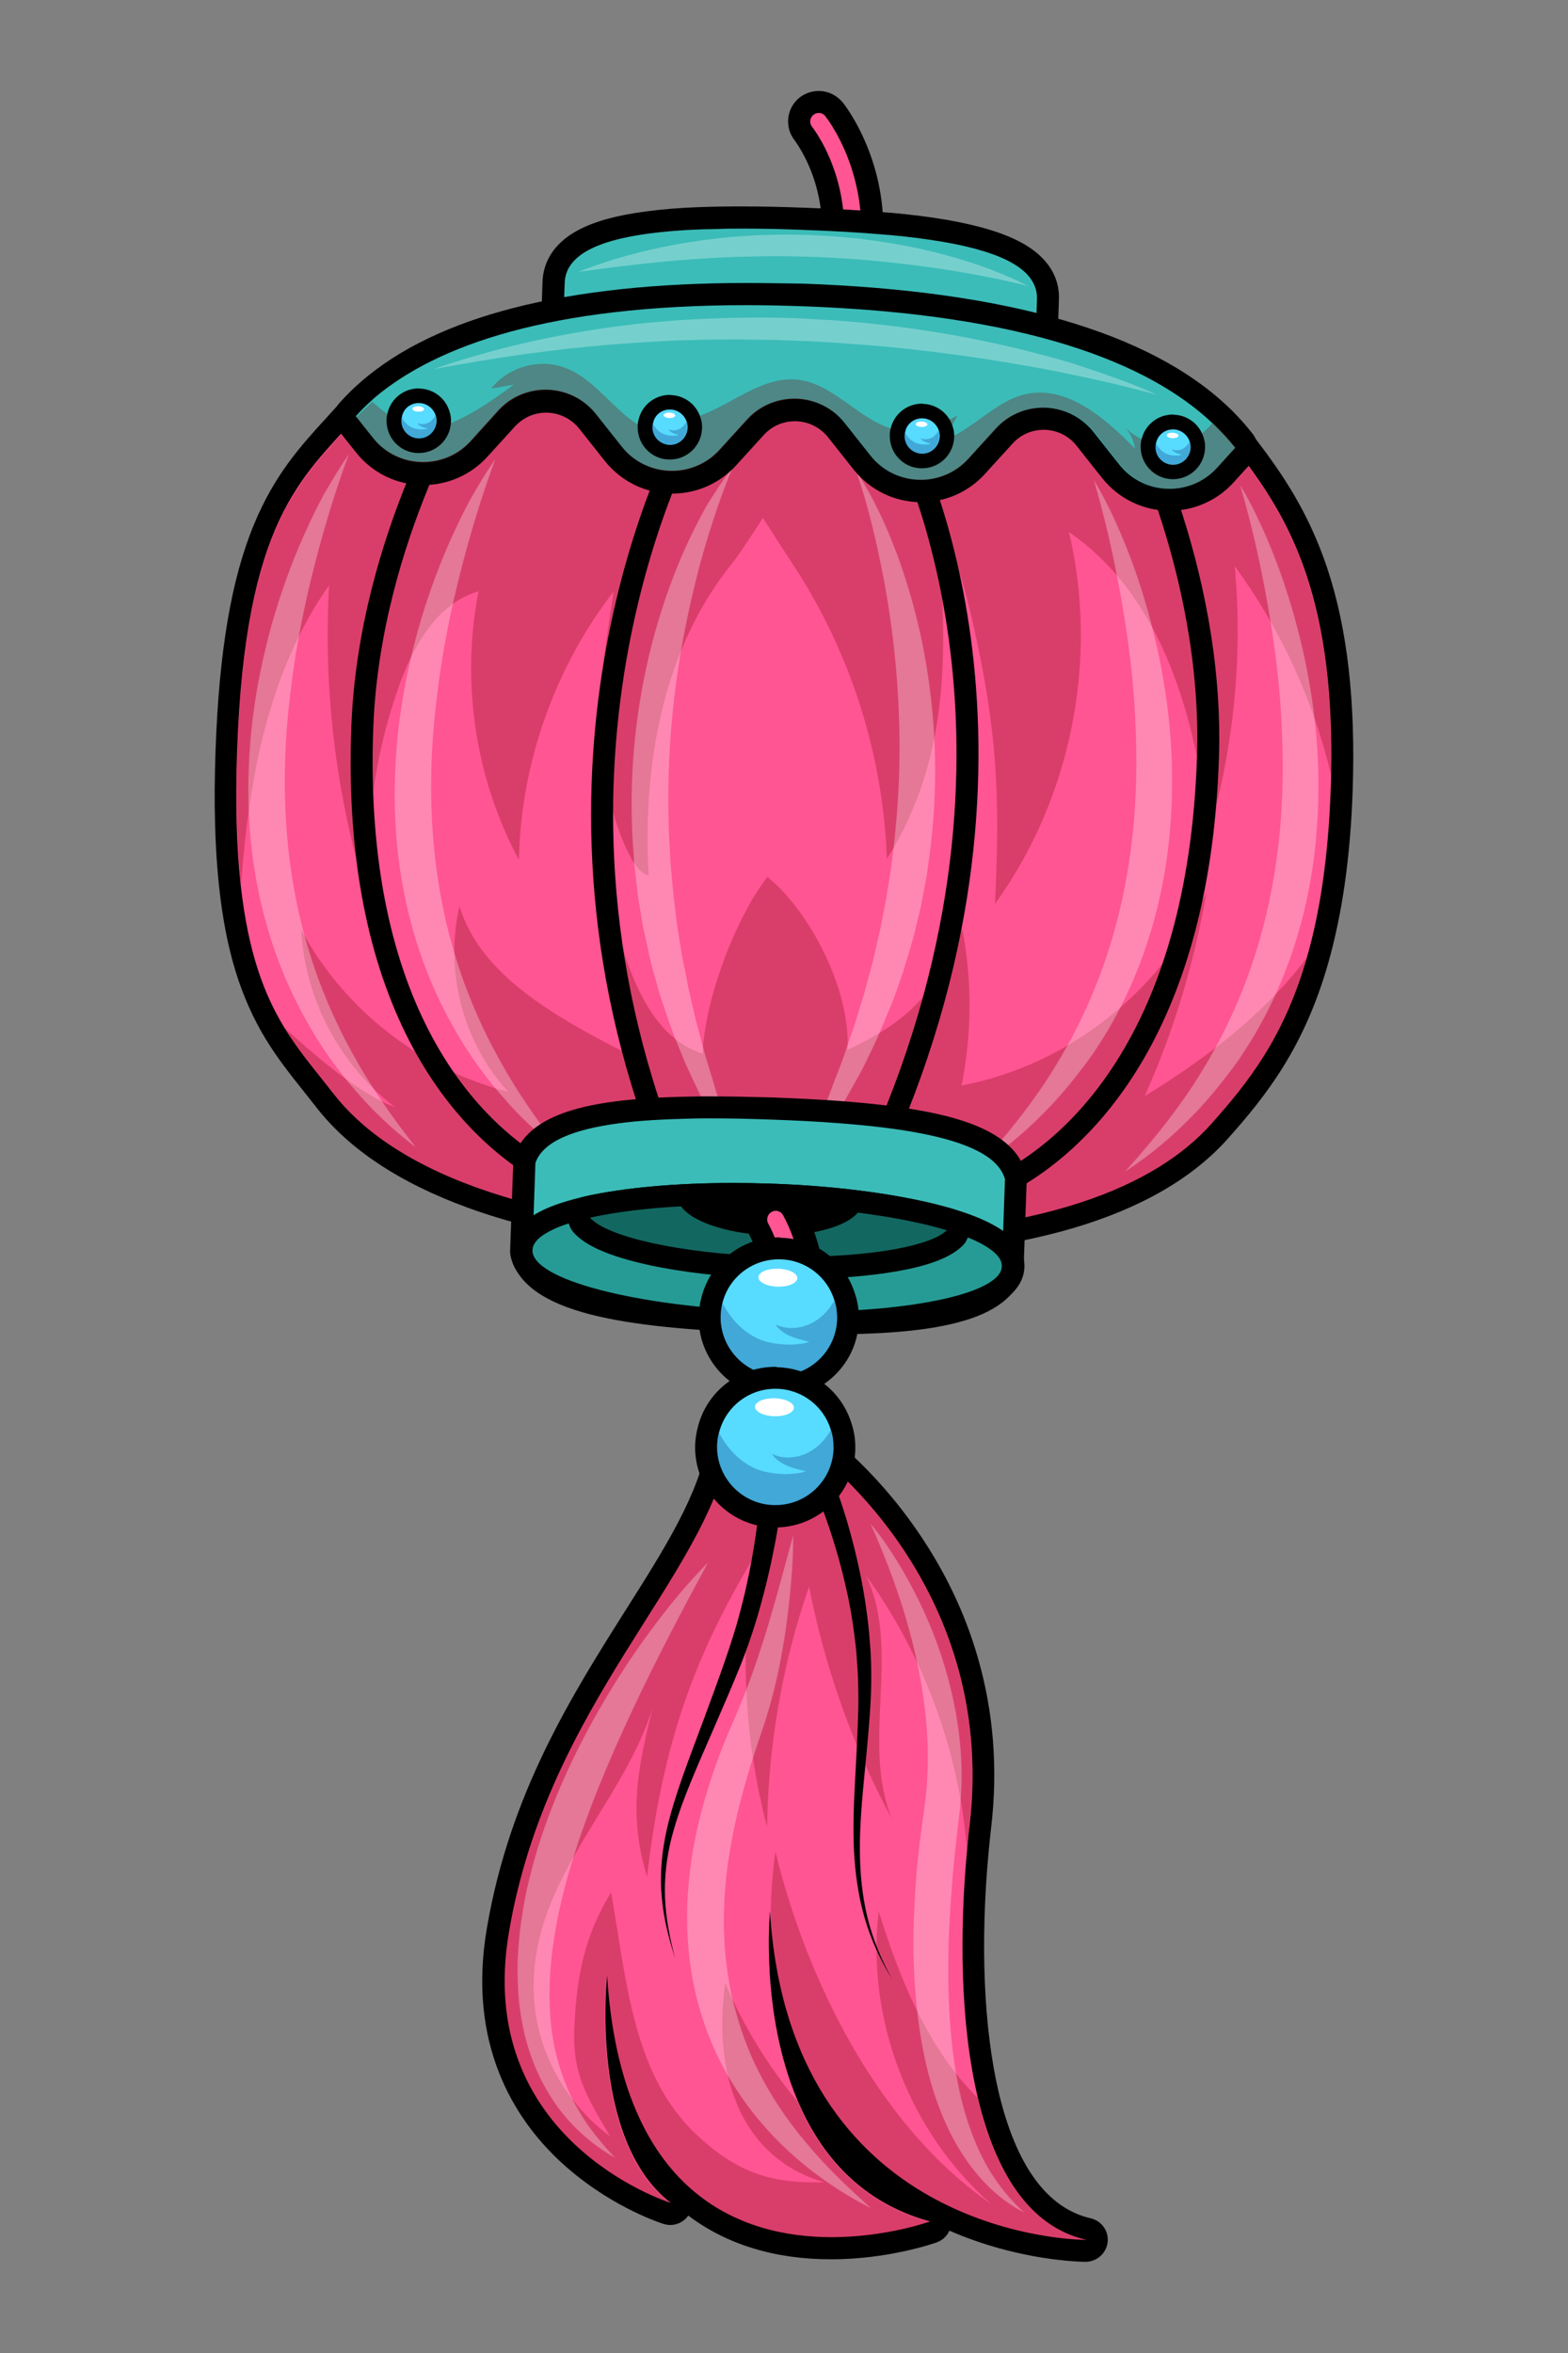 <?xml version="1.0" encoding="utf-8"?>
<!-- Generator: Adobe Illustrator 21.0.0, SVG Export Plug-In . SVG Version: 6.00 Build 0)  -->
<svg version="1.1" id="图层_1" xmlns="http://www.w3.org/2000/svg" xmlns:xlink="http://www.w3.org/1999/xlink" x="0px" y="0px"
	 viewBox="0 0 750 1125" style="enable-background:new 0 0 750 1125;" xml:space="preserve">
<rect x="0" y="0" width="750" height="1125" fill="#808080" stroke="none"/>
<style type="text/css">
	.st0{fill:#FF5592;}
	.st1{opacity:0.29;fill:#7C0A0A;}
	.st2{opacity:0.3;}
	.st3{fill:#FFFFFF;}
	.st4{fill:none;stroke:#000000;stroke-width:10.516;stroke-linejoin:round;stroke-miterlimit:10;}
	.st5{fill:#3BBCB8;}
	.st6{fill:#57DBFF;}
	.st7{opacity:0.29;fill:#0B307A;}
	.st8{fill:#269B95;}
	.st9{fill:#126861;}
</style>
<g>
	<g>
		<g>
			<path class="st0" d="M519.4,1076.3c-1.5,0-37.2-0.2-74-19.7c-21.4-11.3-39-26.9-52.3-46.3c-4-5.9-7.7-12.1-10.9-18.7
				c1.2,3.7,2.6,7.4,4.2,11.1c12.3,28.8,32.3,47.1,59.7,54.6c2.2,0.6,3.8,2.6,3.9,4.9c0.1,2.3-1.3,4.4-3.5,5.2
				c-0.9,0.3-21.9,7.8-48.8,7.8c-28.5,0-52.3-8.2-70.8-24.5c-8.9-7.8-16.5-17.5-22.6-28.9c4.4,10.9,10.6,20.6,19.6,27.5
				c2,1.6,2.6,4.3,1.5,6.6c-0.9,1.8-2.7,2.8-4.7,2.8c-0.5,0-1.1-0.1-1.6-0.2c-1.1-0.3-26-8.4-48-29.3c-20.1-19-42.1-52.8-32.9-106.3
				c10.9-63.4,40.1-109.6,65.8-150.3c19-30,35.3-55.9,39.8-82.1c0.4-2.5,2.6-4.4,5.2-4.4c0,0,38.2,1,38.2,1c1,0,2,0.4,2.9,0.9
				c1,0.7,23.6,16.7,44.8,47.6c19.6,28.5,41.4,75.6,34.2,137.7c-0.4,3.7-0.8,7.4-1.2,11.6c-4.2,44.2-2.4,85.8,4.9,116.9
				c8.8,37.3,25,58.9,47.9,64.1c2.6,0.6,4.3,3,4.1,5.7C524.4,1074.2,522.2,1076.2,519.4,1076.3
				C519.5,1076.3,519.4,1076.3,519.4,1076.3z"/>
			<path d="M349,691.2l38,1c0,0,90.4,63.2,76.8,180.3c-0.5,3.8-0.8,7.8-1.2,11.7c-3.7,39.5-3.3,83.3,5.1,118.7
				c8.3,35,24.3,61.8,51.9,68c0,0,0,0-0.1,0c-3.1,0-137.4-0.9-150.7-150.3l0-0.1c-0.2-2.2-0.4-4.5-0.5-6.8c0,0-4.8,48.5,13.3,90.8
				c10.8,25.4,29.9,48.5,63.2,57.6c0,0-20.7,7.5-47,7.5c-43,0-100.8-20-107.4-125.3c0,0-8.7,78.8,30.4,108.9
				c-2.6-0.8-94.3-30.9-77.3-129.7C262.2,814,338.1,754.4,349,691.2 M348.9,680.7c-5.1,0-9.5,3.7-10.4,8.7
				c-4.3,25.2-20.4,50.7-39.1,80.2c-26,41.2-55.5,87.8-66.5,152.2c-9.6,55.8,13.4,91.2,34.4,111c22.6,21.3,47.3,29.6,50.1,30.5
				c1.1,0.3,2.1,0.5,3.2,0.5c3.4,0,6.7-1.7,8.6-4.5c18.5,13.9,41.5,20.9,68.3,20.9c27.8,0,49.7-7.8,50.6-8.1c2.7-1,4.9-3,6-5.6
				c33.7,14.7,63.8,14.9,65.2,14.9l0.1,0c5.3-0.1,9.8-4.1,10.4-9.4c0.6-5.3-2.9-10.2-8.1-11.4c-20.8-4.8-35.6-25-44-60.2
				c-7.2-30.6-8.9-71.6-4.8-115.3c0.4-4.3,0.8-7.9,1.2-11.5c3.3-28.1,1.1-55.6-6.6-81.8c-6.1-20.9-15.7-40.9-28.5-59.5
				c-21.7-31.7-45.2-48.2-46.2-48.9c-1.7-1.2-3.7-1.8-5.7-1.9l-38-1C349.1,680.7,349,680.7,348.9,680.7L348.9,680.7z"/>
		</g>
		<path class="st1" d="M320.6,1053.4c-39.2-30-30.4-108.9-30.4-108.9c10.7,169.8,154.4,117.8,154.4,117.8
			c-33.3-9.1-52.3-32.2-63.2-57.6c-14.1-17-25.8-36.1-34.5-56.5c-6,42.3,6.5,83.4,47.5,95.2c-24.3,0.6-41.1-3.7-61.7-23.2
			c-30.3-28.8-33.1-74.3-40.4-115.4c-12.5,20.4-16.2,38.8-17.5,62.7c-1.3,23.5,4.9,33.3,17,53.9c-22.8-16.8-43.9-50.1-34.1-93.3
			c9.1-40.4,41.9-71.8,54.4-111.3c-6.4,26.3-12.1,49.6-2.6,80.5c7.5-64.8,23-105.9,51.1-152.9c-6.9,42.8-4.7,87.1,6.3,129
			c0.6-39,7.3-78,20.1-114.9c7.5,38.8,20.9,76.4,39.6,111.1c-15-36.5,4.8-81-12.5-116.5c27.7,38.2,44.6,84.1,48.4,131.1
			c0.4-4,0.8-7.9,1.2-11.7C477.4,755.5,387,692.2,387,692.2l-38-1c-10.9,63.1-86.8,122.8-105.6,232.4
			C226.3,1022.5,318,1052.5,320.6,1053.4z"/>
		<path class="st1" d="M519.5,1071c-27.5-6.3-43.6-33-51.9-68c-5.9-5.9-11.3-12.4-16-19.3c-14.5-21.1-23.6-45.4-31.3-69.8
			c-6.1,51.6,14.7,105.6,53.7,139.8c-53.2-36.7-87.7-105.5-103.1-168.3c-1.6,11-2.4,22.9-2.2,35.2l0,0.1
			C382.1,1071.9,519.5,1071,519.5,1071z"/>
		<g>
			<path d="M374.5,710.3c-0.2,2.7-0.4,5.1-0.7,7.6c-0.3,2.5-0.6,5-1,7.4c-0.7,4.9-1.5,9.8-2.5,14.7c-1.9,9.8-4.2,19.4-6.9,29
				c-2.7,9.6-5.9,19-9.6,28.2c-3.7,9.1-7.6,18.1-11.5,27.1c-3.9,9-7.9,18-11.6,27c-3.7,9-7.1,18.1-9.5,27.5
				c-2.4,9.4-3.5,19.1-3.1,28.8c0.4,9.7,2.3,19.4,4.9,28.9c-3-9.3-5.5-18.9-6.4-28.7c-1-9.8-0.3-19.9,1.6-29.6
				c1.9-9.7,5-19.2,8.2-28.5c3.3-9.3,6.8-18.5,10.2-27.6c3.4-9.2,6.8-18.4,10-27.6c3.2-9.1,6.1-18.4,8.4-27.7
				c2.4-9.4,4.3-18.9,5.8-28.4c0.8-4.8,1.4-9.6,1.9-14.3c0.3-2.4,0.5-4.8,0.7-7.2c0.2-2.4,0.4-4.8,0.4-7.1L374.5,710.3z"/>
		</g>
		<g>
			<path d="M393.3,695.2c1.2,2.6,2.3,5.1,3.3,7.6c1,2.5,2,5.1,2.9,7.6c1.9,5.1,3.6,10.2,5.2,15.4c3.1,10.4,5.7,20.9,7.7,31.5
				c1,5.3,1.8,10.7,2.5,16c0.7,5.4,1.1,10.8,1.5,16.1c0.3,5.4,0.4,10.8,0.3,16.2c-0.1,5.4-0.4,10.8-0.8,16.1
				c-0.8,10.7-1.9,21.3-2.9,31.9c-1,10.6-1.8,21.2-1.7,31.7c0.1,10.6,1.1,21.1,3.6,31.4c2.5,10.3,6.6,20.2,11.8,29.5
				c-5.6-9-10.1-18.8-13.1-29.1c-3-10.3-4.5-21-5.1-31.7c-0.5-10.7-0.2-21.5,0.4-32.1c0.5-10.7,1.2-21.3,1.5-31.9
				c0.2-5.3,0.2-10.6,0.1-15.8c-0.1-5.2-0.5-10.5-0.9-15.7c-0.5-5.2-1.2-10.4-2-15.6c-0.8-5.2-1.8-10.3-3-15.5
				c-2.3-10.2-5.2-20.3-8.6-30.2c-1.7-5-3.6-9.9-5.6-14.7c-1-2.4-2-4.8-3.1-7.2c-1.1-2.3-2.2-4.8-3.3-6.9L393.3,695.2z"/>
		</g>
		<g class="st2">
			<path class="st3" d="M338.7,747c-12.7,23.4-24.9,46.6-36,70.2c-11.1,23.6-21.2,47.5-28.8,72c-1.9,6.1-3.6,12.3-5.1,18.5
				c-1.5,6.2-2.7,12.4-3.7,18.6c-2,12.5-2.8,25-1.9,37.5c0.8,12.4,3.8,24.7,8.9,36.2c2.6,5.8,5.8,11.3,9.5,16.6
				c3.8,5.2,8,10.3,12.7,15.1c-11.6-6.5-22-15.8-29.7-27.4c-7.7-11.5-12.8-24.9-15.1-38.7c-0.4-1.7-0.5-3.4-0.8-5.2
				c-0.3-1.7-0.4-3.5-0.6-5.2l-0.2-2.6l-0.1-2.6c-0.1-1.7-0.2-3.5-0.2-5.2c-0.2-6.9,0.3-13.8,1-20.7c0.8-6.8,1.9-13.6,3.3-20.3
				c1.5-6.7,3.2-13.2,5.2-19.8c8-26,19.7-50.4,33.4-73.3c6.9-11.5,14.3-22.6,22.3-33.2c4-5.3,8.1-10.6,12.4-15.7
				C329.5,756.7,334,751.8,338.7,747z"/>
		</g>
		<g class="st2">
			<path class="st3" d="M416.3,728.4c4.7,5.6,8.9,11.7,12.8,18c3.9,6.3,7.4,12.8,10.7,19.5c6.5,13.4,11.6,27.5,15.1,42.1
				c3.5,14.6,5.4,29.8,5,45.1c-0.1,3.8-0.4,7.7-0.7,11.5l-1.3,10.9c-0.8,7.1-1.6,14.3-2.2,21.4c-0.6,7.1-1.1,14.3-1.5,21.4
				c-0.4,7.1-0.6,14.3-0.6,21.4c-0.1,14.2,0.5,28.4,2.3,42.4c1.8,14,4.8,27.8,10.1,40.8c2.6,6.5,5.8,12.8,9.8,18.7
				c4,5.9,8.7,11.4,14.2,16.3c-6.5-3.3-12.6-7.8-17.9-13.2c-5.3-5.3-9.9-11.5-13.8-18c-7.7-13.1-12.7-27.6-15.9-42.3
				c-0.8-3.7-1.5-7.4-2.1-11.1c-0.6-3.7-1.1-7.4-1.5-11.1c-0.9-7.4-1.4-14.9-1.7-22.3c-0.3-7.4-0.2-14.9,0-22.3
				c0.3-7.4,0.7-14.8,1.3-22.2c0.7-7.4,1.5-14.7,2.5-22l1.5-10.7c0.4-3.4,0.8-6.8,1-10.3c0.5-6.9,0.5-13.8,0.2-20.8
				c-0.2-3.5-0.4-7-0.8-10.5c-0.3-3.5-0.8-7-1.3-10.5c-2-14-5.4-27.8-9.6-41.6C427.5,755.3,422.4,741.7,416.3,728.4z"/>
		</g>
		<g class="st2">
			<path class="st3" d="M379.4,734c0,7.5-0.3,14.9-1,22.4c-0.6,7.5-1.5,14.9-2.5,22.3c-1.1,7.4-2.4,14.8-4,22.2
				c-0.8,3.7-1.7,7.4-2.7,11c-0.9,3.7-2.1,7.3-3.2,11l-3.5,10.5c-1.2,3.5-2.3,6.9-3.4,10.4c-2.1,6.9-4.1,13.9-5.8,20.8
				c-1.7,7-3.2,14-4.3,21c-1.2,7-2,14.1-2.4,21.1c-0.2,3.5-0.3,7.1-0.4,10.6c0,3.5,0.1,7,0.3,10.5c0.3,7,1.2,14,2.4,20.9
				c1.2,6.9,3.1,13.7,5.2,20.4c0.5,1.7,1.2,3.3,1.7,5c0.6,1.6,1.3,3.3,1.9,4.9c1.3,3.3,2.7,6.5,4.3,9.7
				c6.2,12.7,14.2,24.7,23.6,35.8c4.6,5.6,9.6,10.9,14.8,16.1c5.2,5.2,10.7,10.2,16.2,15.2c-13.3-6.8-25.9-15.2-37.2-25.3
				c-11.4-10.1-21.4-21.9-29.5-35.2c-8.1-13.2-13.9-27.9-17.4-43.2c-1.7-7.6-2.9-15.4-3.4-23.1c-0.6-7.8-0.6-15.6-0.1-23.3
				c0.5-7.7,1.4-15.4,2.8-23c0.7-3.8,1.5-7.5,2.4-11.3c0.9-3.7,1.8-7.4,2.9-11.1c2.1-7.3,4.5-14.6,7.2-21.6c1.3-3.5,2.7-7,4.2-10.5
				l4.4-10.2c2.8-6.6,5.4-13.4,7.8-20.3c1.2-3.5,2.4-6.9,3.5-10.4c1.2-3.5,2.2-7,3.3-10.5C371.7,762.7,375.5,748.4,379.4,734z"/>
		</g>
	</g>
	<g>
		<path class="st0" d="M400.6,155.1c-1.2,0-2.4-0.2-3.5-0.7c-4.8-1.9-7.1-7.4-5.2-12.2c18.1-44.8-6.6-77.1-7.7-78.4
			c-3.2-4-2.5-9.9,1.5-13.1c1.6-1.3,3.7-2,5.8-2c2.9,0,5.6,1.3,7.3,3.5c1.3,1.7,32.5,42.1,10.3,97c-1.3,3.2-4.3,5.5-7.7,5.8
			C401.2,155.1,400.9,155.1,400.6,155.1z"/>
		<g>
			<path d="M391.6,54c1.2,0,2.4,0.5,3.2,1.6c1.3,1.6,30.6,39.6,9.6,91.7c-0.6,1.5-1.9,2.4-3.4,2.5c-0.1,0-0.3,0-0.4,0
				c-0.5,0-1-0.1-1.5-0.3c-2.1-0.8-3.1-3.2-2.3-5.3c19.2-47.6-7.2-82.1-8.4-83.6c-1.4-1.8-1.1-4.3,0.7-5.7
				C389.8,54.3,390.7,54,391.6,54 M391.6,43.5C391.6,43.5,391.6,43.5,391.6,43.5c-3.3,0-6.5,1.1-9.1,3.1c-6.3,5-7.4,14.2-2.4,20.5
				c0,0.1,6.2,8,10,21c5,17.1,4,34.6-3.1,52.2c-3,7.5,0.6,16,8.1,19c1.7,0.7,3.6,1.1,5.5,1.1c0.5,0,1,0,1.5-0.1
				c5.4-0.6,10-4,12.1-9.1c9.5-23.7,10.9-48.5,3.9-71.8c-5.4-18-14-29.2-15-30.4C400.2,45.5,396.1,43.5,391.6,43.5L391.6,43.5z"/>
		</g>
	</g>
	<g>
		<g>
			<path class="st0" d="M393.8,596.2C393.8,596.2,393.8,596.2,393.8,596.2c-8.5,0-17.3-0.2-26.3-0.5c-57.5-2-105.3-9.8-142-23.1
				c-31.8-11.5-55.5-27.3-70.5-46.8c-2-2.6-4.1-5.2-6.1-7.7c-5.9-7.3-11.9-14.9-17.4-24c-11.7-19.3-18.4-41.1-21.6-70.7
				c-2-18.4-2.6-39.4-1.7-64.3c3.6-103.4,28-130,51.7-155.8c2.2-2.4,4.4-4.8,6.6-7.2c15-16.9,37.2-30.2,66-39.5
				c33-10.6,74.9-16,124.5-16c8.5,0,17.3,0.2,26.3,0.5C491,144.8,562.2,168.3,595,211c25.8,33.4,48.7,70.7,47,159.2
				c0,2.4-0.1,5-0.2,7.5c-1.1,31.5-4.8,58.1-11.5,81.3c-11.3,39.7-29.3,62.1-46.8,81.8C550.9,577.5,487,596.2,393.8,596.2z"/>
			<path d="M357.1,145.9c8.4,0,17.1,0.2,26.1,0.5c122.4,4.3,181.5,34,207.6,67.8c23.2,30.1,47.7,66.3,45.9,155.9
				c0,2.4-0.1,4.9-0.2,7.4c-1.2,33.1-5.3,59.1-11.3,80c-11.1,39-28.8,60.7-45.7,79.7c-26.3,29.6-80.6,53.7-185.7,53.7
				c-8.4,0-17.1-0.2-26.1-0.5c-122.4-4.3-182.4-34-208.5-67.9c-7.9-10.2-16-19.4-23.2-31.2c-9.5-15.6-17.3-35.6-20.9-68.5
				c-1.9-17.3-2.6-38-1.7-63.6c3.9-110.8,31-130.6,56.9-159.7C196.8,169.9,251.8,145.9,357.1,145.9 M357.1,135.3
				c-50.2,0-92.7,5.5-126.1,16.2c-29.7,9.5-52.7,23.3-68.3,41c-2.1,2.4-4.4,4.8-6.5,7.2c-12.2,13.3-24.8,27.1-34.7,51
				c-10.9,26.3-16.7,60.7-18.4,108.2c-0.9,25.1-0.3,46.4,1.7,65.1c3.3,30.4,10.2,52.8,22.3,72.8c5.7,9.3,11.8,17,17.8,24.5
				c2,2.5,4,5.1,6,7.6c15.6,20.3,40.1,36.6,72.8,48.5C261,591,309.4,598.9,367.4,601c9,0.3,17.9,0.5,26.4,0.5
				c94.8,0,159.9-19.3,193.6-57.2c17.9-20.1,36.3-43.1,47.9-83.8c6.7-23.6,10.6-50.6,11.7-82.5c0.1-2.7,0.1-5.4,0.2-7.5
				c0.8-41.7-3.8-75.7-14.2-104.1c-9.4-25.6-21.9-42.9-33.9-58.5c-15.6-20.3-40-36.6-72.4-48.5c-37-13.5-85.2-21.4-143.2-23.4
				C374.6,135.5,365.7,135.3,357.1,135.3L357.1,135.3z"/>
		</g>
		<path class="st1" d="M136.1,491.4c7.2,11.8,15.3,21,23.2,31.2c26.1,33.9,86,63.6,208.5,67.9c122.4,4.3,183.4-21.3,211.8-53.2
			c16.9-19,34.5-40.7,45.7-79.7c-2.1,2.8-4.3,5.6-6.6,8.3c-19.8,23.5-45,42.1-71.2,58.2c13.9-31,23.8-63.8,29.5-97.3
			c-21.2,47.1-66.3,82.6-117.1,92.2c5-24.6,5.1-50.2,0.4-74.8c-12.3,29.9-25.5,44.1-54.9,57.7c1.5-29.3-18.7-66.9-38.3-82.6
			c-13.3,16.4-30,56.4-31,84.5c-27-8.5-36.8-43.3-44.2-70.6c-4.3,21.5,2.1,52.8,11.8,72.5c-32.7-16.8-73.3-37.2-83.9-72.4
			c-7.3,31,1.7,65.3,23.3,88.7c-41.8-10.6-78.6-39.4-99-77.4c1.7,33,18.5,64.8,44.8,84.7C174.1,524,155.1,508.8,136.1,491.4z"/>
		<path class="st1" d="M115.3,422.9c3.8-51.1,13.1-101.8,42.1-143.1c-2.9,51.5,3.7,103.5,19.3,152.6c-2.5-34.9,2.2-70.2,13.7-103.2
			c6.9-19.8,18.4-40.7,38.5-46.5c-8.5,43.3-1.6,89.5,19.3,128.4c0.9-46.1,17.1-91.8,45.3-128.3c-5.6,37.7-9.7,57.1-3,94.6
			c1.7,9.4,10.4,39.8,19.8,41.1c-3.1-52.7,6.8-108.4,40-149.3c4.2-5.2,14.6-21.6,14.6-21.6s11.4,17.8,14.6,22.6
			c27.3,41.6,43,90.8,44.7,140.5c31.2-49.6,29.1-103.2,23.9-161.5c7.9,10,14.4,36,17.2,48.4c11.6,51.4,13.2,82,10.6,134.6
			c36.5-50.5,49.8-117.1,35.4-177.8c45.2,30.9,61,89.8,66.8,144.3c12.1-41.4,16.4-85,12.5-128c21.8,29.7,37.5,63.8,46,99.6
			c1.8-89.6-22.7-125.8-45.9-155.9c-26.1-33.9-85.2-63.6-207.6-67.8c-122.4-4.3-184.3,21.2-212.7,53.2
			c-25.9,29.2-53.1,48.9-56.9,159.7C112.7,384.8,113.4,405.6,115.3,422.9z"/>
		<g class="st2">
			<path class="st3" d="M593.2,232c3.9,6.4,7.3,13.2,10.4,20c3.1,6.8,5.9,13.8,8.5,20.9c5.1,14.2,9.2,28.8,12.3,43.6
				c1.5,7.4,2.8,14.9,3.8,22.5c1,7.5,1.7,15.1,2.1,22.8c0.4,7.6,0.4,15.3,0.2,22.9c-0.3,7.7-0.8,15.3-1.7,22.9
				c-3.6,30.5-13.1,60.6-28.6,87l-3,4.9l-3.1,4.8l-1.6,2.4l-1.7,2.3c-1.1,1.6-2.2,3.1-3.4,4.6c-4.6,6.1-9.5,11.9-14.7,17.5
				c-5.3,5.5-10.7,10.8-16.5,15.6c-5.7,4.9-11.8,9.3-18.1,13.5c10-11.2,19.5-22.5,27.9-34.5c2.1-3,4.2-6,6.1-9.1
				c2-3,3.8-6.2,5.7-9.3c3.6-6.3,7.1-12.7,10.1-19.2c12.4-26.1,20-54.1,23.4-82.7c0.9-7.1,1.5-14.3,1.8-21.6
				c0.4-7.2,0.5-14.5,0.4-21.7c-0.1-7.3-0.4-14.5-0.8-21.8c-0.5-7.3-1.1-14.5-2-21.8c-1.7-14.5-4.1-29-7-43.5
				C600.9,260.8,597.4,246.4,593.2,232z"/>
		</g>
		<g class="st2">
			<path class="st3" d="M523.2,229.5c3.9,6.4,7.3,13.2,10.4,20c3.1,6.8,5.9,13.8,8.5,20.9c5.1,14.2,9.2,28.8,12.3,43.6
				c1.5,7.4,2.8,14.9,3.8,22.5c1,7.5,1.7,15.1,2.1,22.8c0.4,7.6,0.4,15.3,0.2,22.9c-0.3,7.7-0.8,15.3-1.7,22.9
				c-3.6,30.5-13.1,60.6-28.6,87l-3,4.9l-3.1,4.8l-1.6,2.4l-1.7,2.3c-1.1,1.6-2.2,3.1-3.4,4.6c-4.6,6.1-9.5,11.9-14.7,17.5
				c-5.3,5.5-10.7,10.8-16.5,15.6c-5.7,4.9-11.8,9.3-18.1,13.5c10-11.2,19.5-22.5,27.9-34.5c2.1-3,4.2-6,6.1-9.1
				c2-3,3.8-6.2,5.7-9.3c3.6-6.3,7.1-12.7,10.1-19.2c12.4-26.1,20-54.1,23.4-82.7c0.9-7.1,1.5-14.3,1.8-21.6
				c0.4-7.2,0.5-14.5,0.4-21.7c-0.1-7.3-0.4-14.5-0.8-21.8c-0.5-7.3-1.1-14.5-2-21.8c-1.7-14.5-4.1-29-7-43.5
				C530.9,258.3,527.4,243.9,523.2,229.5z"/>
		</g>
		<g class="st2">
			<path class="st3" d="M409.7,225.6c4.1,6.1,7.6,12.6,10.8,19.2c3.2,6.6,6,13.4,8.6,20.3c5.1,13.8,9.1,28.1,12.1,42.6
				c5.8,29,7.6,59,4.8,88.7c-0.6,7.4-1.7,14.8-2.7,22.1l-2.1,11c-0.6,3.7-1.5,7.3-2.4,10.9l-1.3,5.4l-0.7,2.7
				c-0.2,0.9-0.5,1.8-0.8,2.7c-1,3.6-2.1,7.1-3.2,10.7c-0.3,0.9-0.5,1.8-0.8,2.7l-0.9,2.6l-1.8,5.2l-1.9,5.2c-0.3,0.9-0.6,1.7-1,2.6
				l-1.1,2.6c-2.8,6.8-5.6,13.7-8.9,20.3l-2.4,5c-0.8,1.6-1.6,3.3-2.5,4.9l-5.4,9.6l-2.7,4.8c-1,1.6-1.9,3.1-2.9,4.7
				c-2,3.1-4,6.2-6,9.2l-1.5,2.3l-1.6,2.2l-3.3,4.4c-2.2,2.9-4.4,5.9-6.6,8.7c1.4-3.4,2.9-6.7,4.4-10.1l2.2-5l1.1-2.5l1-2.5
				c1.4-3.4,2.8-6.7,4.2-10l2.1-5l1.9-5.1l3.9-10.1c1.3-3.4,2.4-6.8,3.5-10.2l1.8-5.1c0.3-0.8,0.6-1.7,0.9-2.5l0.8-2.6
				c1-3.4,2.1-6.8,3.1-10.2l0.8-2.5c0.3-0.9,0.5-1.7,0.7-2.6l1.4-5.2l1.4-5.1l0.7-2.6c0.2-0.9,0.4-1.7,0.6-2.6
				c0.8-3.5,1.6-6.9,2.4-10.4c0.2-0.9,0.4-1.7,0.6-2.6l0.5-2.6l1-5.2c1.5-6.9,2.5-14,3.6-20.9c0.9-7,1.9-14,2.4-21.1
				c2.7-28.2,2.2-56.6-0.9-84.9c-1.6-14.2-3.8-28.3-6.8-42.3C417.9,253.4,414.4,239.4,409.7,225.6z"/>
		</g>
		<g class="st2">
			<path class="st3" d="M166.9,217.1c-5.2,14-9.7,28.2-13.6,42.4c-3.9,14.2-7.3,28.5-10,42.9c-1.4,7.2-2.5,14.4-3.5,21.6
				c-0.9,7.2-1.8,14.4-2.4,21.7c-0.6,7.2-1,14.5-1.1,21.7c-0.1,7.2-0.1,14.4,0.3,21.6c1.4,28.8,7,57.2,17.6,84.1
				c2.6,6.7,5.6,13.3,8.8,19.9c1.6,3.2,3.3,6.5,5.1,9.7c1.7,3.2,3.6,6.4,5.4,9.5c7.5,12.6,16.2,24.6,25.4,36.4
				c-5.9-4.6-11.7-9.4-17.1-14.7c-5.5-5.2-10.5-10.9-15.4-16.7c-4.8-5.9-9.3-12-13.5-18.5c-1.1-1.6-2-3.2-3-4.9l-1.5-2.5l-1.4-2.5
				l-2.8-5l-2.6-5.1c-13.7-27.5-21.1-58.2-22.5-88.8c-0.4-7.7-0.4-15.3-0.1-23c0.3-7.6,0.9-15.3,1.8-22.9c1-7.6,2.1-15.1,3.7-22.6
				c1.5-7.5,3.3-14.8,5.3-22.2c4.1-14.6,9.2-28.9,15.3-42.7c3.1-6.9,6.3-13.7,9.9-20.3C158.8,229.8,162.6,223.3,166.9,217.1z"/>
		</g>
		<g class="st2">
			<path class="st3" d="M236.9,219.6c-5.2,14-9.7,28.2-13.6,42.4c-3.9,14.2-7.3,28.5-10,42.9c-1.4,7.2-2.5,14.4-3.5,21.6
				c-0.9,7.2-1.8,14.4-2.4,21.7c-0.6,7.2-1,14.5-1.1,21.7c-0.1,7.2-0.1,14.4,0.3,21.6c1.4,28.8,7,57.2,17.6,84.1
				c2.6,6.7,5.6,13.3,8.8,19.9c1.6,3.2,3.3,6.5,5.1,9.7c1.7,3.2,3.6,6.4,5.4,9.5c7.5,12.6,16.2,24.6,25.4,36.4
				c-5.9-4.6-11.7-9.4-17.1-14.7c-5.5-5.2-10.5-10.9-15.4-16.7c-4.8-5.9-9.3-12-13.5-18.5c-1.1-1.6-2-3.2-3-4.9l-1.5-2.5l-1.4-2.5
				l-2.8-5l-2.6-5.1c-13.7-27.5-21.1-58.2-22.5-88.8c-0.4-7.7-0.4-15.3-0.1-23c0.3-7.6,0.9-15.3,1.8-22.9c1-7.6,2.1-15.1,3.7-22.6
				c1.5-7.5,3.3-14.8,5.3-22.2c4.1-14.6,9.2-28.9,15.3-42.7c3.1-6.9,6.3-13.7,9.9-20.3C228.7,232.2,232.6,225.7,236.9,219.6z"/>
		</g>
		<g class="st2">
			<path class="st3" d="M350.4,223.5c-5.6,13.5-10.1,27.2-14.1,41c-3.9,13.8-7.1,27.8-9.7,41.8c-5.1,28-7.5,56.4-6.8,84.7
				c0,7.1,0.6,14.1,0.9,21.2c0.7,7,1.1,14.1,2.1,21.1l0.6,5.3l0.3,2.6c0.1,0.9,0.3,1.7,0.4,2.6c0.6,3.5,1.1,7,1.7,10.5
				c0.1,0.9,0.3,1.8,0.4,2.6l0.5,2.6l1.1,5.2l1,5.2c0.2,0.9,0.3,1.8,0.5,2.6l0.6,2.6c0.8,3.5,1.6,6.9,2.4,10.4l0.6,2.6
				c0.2,0.9,0.5,1.7,0.7,2.6l1.4,5.2c0.9,3.5,1.8,6.9,2.8,10.4l3.2,10.3l1.5,5.2l1.8,5.1c1.2,3.4,2.3,6.8,3.5,10.3l0.9,2.6l1,2.5
				l1.9,5.1c1.2,3.4,2.5,6.8,3.6,10.3c-2.1-3-4-6.1-6-9.2l-2.9-4.6l-1.5-2.3l-1.4-2.4c-1.8-3.2-3.5-6.4-5.3-9.6
				c-0.9-1.6-1.8-3.2-2.6-4.9l-2.4-5l-4.7-10c-0.8-1.7-1.4-3.4-2.1-5.1l-2.1-5.1c-2.9-6.8-5.2-13.8-7.5-20.8l-0.9-2.6
				c-0.3-0.9-0.5-1.8-0.8-2.7l-1.5-5.3l-1.5-5.4l-0.7-2.7c-0.2-0.9-0.4-1.8-0.6-2.7c-0.8-3.6-1.6-7.2-2.4-10.9
				c-0.2-0.9-0.4-1.8-0.6-2.7l-0.5-2.7l-0.9-5.5c-0.6-3.7-1.3-7.3-1.6-11l-1.3-11.1c-0.5-7.4-1.1-14.8-1.2-22.3
				c-0.7-29.7,3.1-59.6,10.9-88.1c4-14.3,8.9-28.2,15-41.7c3.1-6.7,6.4-13.3,10-19.7C341.9,235.5,345.9,229.3,350.4,223.5z"/>
		</g>
		<path class="st4" d="M430.6,205.9c0,0,75.8,140.3-5.3,333.5"/>
		<path class="st4" d="M538.1,192.4c0,0,42.6,78.1,39.7,169.4c-4.3,134.9-64.5,190.9-107.2,208.6"/>
		<path class="st4" d="M330.9,202.4c0,0-83.2,146.2-17.9,333"/>
		<path class="st4" d="M224.7,181.5c0,0-48,75-51.4,166.2c-5.1,134.9,51.1,195,92.5,215.6"/>
		<g>
			<path class="st5" d="M391.7,188.3c-3.4,0-6.9-0.1-10.4-0.2c-19.9-0.7-39.5-3.4-56.7-7.8l-56.1-2c-2.9-0.1-5.2-2.5-5.1-5.4
				l1.3-37.9c0.8-24,38.2-27.9,50.5-29.2c8-0.9,17.3-1.4,27.5-1.6c3.9-0.1,8.1-0.1,12.5-0.1c8.8,0,18.3,0.2,29,0.6
				c15.3,0.5,28.3,1.3,39.6,2.3c0.5,0,0.9,0.1,1.2,0.1c0.1,0,0.2,0,0.3,0c9.9,0.9,18.4,2,25.9,3.3c0.8,0.1,1.6,0.3,2.3,0.4
				c12,2.1,48.5,8.7,47.7,32.5l-1.3,37.9c0,1.4-0.6,2.7-1.7,3.7c-1,0.9-2.3,1.4-3.6,1.4c-0.1,0-56.3-2-56.3-2
				C423.9,186.9,408.2,188.3,391.7,188.3C391.7,188.3,391.7,188.3,391.7,188.3z"/>
			<g>
				<path d="M355.2,109.3c9.2,0,18.9,0.2,28.8,0.6c13.8,0.5,27.1,1.2,39.3,2.3c0.5,0.1,1,0.1,1.5,0.1c9.2,0.8,17.7,1.9,25.5,3.2
					c0.8,0.1,1.5,0.3,2.3,0.4c26.8,4.8,43.9,13,43.4,27.2l-1.3,37.9l-56.6-2c-13.9,2.6-29.7,4.1-46.4,4.1c-3.4,0-6.8-0.1-10.2-0.2
					c-20.5-0.7-39.7-3.5-56.1-7.8l-56.6-2l1.3-37.9c0.5-14.3,18.4-21.3,45.8-24.2c8.2-0.9,17.3-1.4,27.1-1.5
					C346.9,109.3,351,109.3,355.2,109.3 M355.2,98.7c-4.4,0-8.6,0-12.6,0.1c-10.5,0.2-19.6,0.7-27.9,1.6
					c-15.8,1.7-27.8,4.5-36.5,8.8c-15,7.3-18.4,17.9-18.7,25.4l-1.3,37.9c-0.2,5.8,4.3,10.7,10.1,10.9l55.5,1.9
					c17.4,4.4,37.2,7.2,57.3,7.9c3.5,0.1,7.1,0.2,10.5,0.2c16.6,0,32.5-1.4,47.2-4l55.5,1.9c0.1,0,0.2,0,0.4,0
					c5.6,0,10.3-4.5,10.5-10.2l1.3-37.9c0.3-7.5-2.4-18.2-16.7-26.5c-8.3-4.8-19.9-8.5-35.4-11.3c-0.7-0.1-1.5-0.3-2.2-0.4l-0.1,0
					c-7.6-1.3-16.2-2.4-26.3-3.3c-0.2,0-0.4,0-0.6,0c-0.2,0-0.6-0.1-0.8-0.1c-0.1,0-0.1,0-0.2,0c-11.5-1-24.5-1.8-39.9-2.3
					C373.6,98.9,364.1,98.7,355.2,98.7L355.2,98.7z"/>
			</g>
		</g>
		<g>
			<path class="st5" d="M559.4,239c-11.1,0-21.3-5-28.2-13.7L519.1,210c-4.9-6.1-12.1-9.7-20-9.7c-7.2,0-13.9,3-18.8,8.3l-13.2,14.5
				c-6.8,7.5-16.5,11.7-26.6,11.7c-11.1,0-21.3-5-28.2-13.7l-12.2-15.4c-4.9-6.1-12.1-9.7-20-9.7c-7.2,0-13.9,3-18.8,8.3L348.2,219
				c-6.8,7.5-16.5,11.7-26.6,11.7c-11.1,0-21.3-5-28.2-13.7l-12.2-15.4c-4.9-6.1-12.1-9.7-20-9.7c-7.2,0-13.9,2.9-18.8,8.3
				l-13.2,14.5c-6.8,7.5-16.5,11.7-26.6,11.7c0,0,0,0,0,0c-11.1,0-21.4-5-28.2-13.7l-8.1-10.2c-1.6-2-1.5-4.8,0.2-6.7
				c1-1.1,2-2.2,3.3-3.5c1.3-1.3,2.8-2.8,4.5-4.3c0.7-0.6,1.4-1.3,2.2-1.9c35-30.3,95.7-45.6,180.5-45.6c8.5,0,17.3,0.2,26.3,0.5
				c96.1,3.3,163.3,22.6,200,57.2c0.8,0.7,1.6,1.5,2.4,2.3c1.6,1.6,3.1,3.2,4.4,4.7c1.7,1.8,3.2,3.7,4.7,5.6c1.5,2,1.4,4.8-0.3,6.7
				l-8.7,9.6C579.2,234.8,569.5,239,559.4,239z"/>
			<g>
				<path d="M357.1,145.9c8.4,0,17.1,0.2,26.1,0.5c107.7,3.7,166.3,27.2,196.6,55.8c0.8,0.7,1.5,1.4,2.2,2.1c1.5,1.5,2.9,3,4.3,4.5
					c1.6,1.8,3.1,3.5,4.5,5.3l-8.7,9.6c-6.1,6.7-14.4,10-22.7,10c-9,0-18-3.9-24.1-11.7l-12.2-15.4c-6.1-7.7-15.1-11.7-24.1-11.7
					c-8.3,0-16.6,3.3-22.7,10l-13.2,14.5c-6.1,6.7-14.4,10-22.7,10c-9,0-18-3.9-24.1-11.7l-12.2-15.4c-6.1-7.7-15.1-11.7-24.1-11.7
					c-8.3,0-16.6,3.3-22.7,10l-13.2,14.5c-6.1,6.7-14.4,10-22.7,10c-9,0-18-3.9-24.1-11.7l-12.2-15.4c-6.1-7.7-15.1-11.7-24.1-11.7
					c-8.3,0-16.6,3.3-22.7,10l-13.2,14.6c-6.1,6.7-14.4,10-22.7,10c-9,0-18-3.9-24.1-11.7l-8.1-10.2c1-1.1,2-2.2,3.1-3.3
					c1.4-1.4,2.8-2.8,4.3-4.1c0.7-0.6,1.3-1.2,2-1.8C209.1,165.1,263,145.9,357.1,145.9 M357.1,135.3c-86,0-147.9,15.8-184,46.9
					c-0.8,0.7-1.6,1.4-2.3,2c-1.8,1.6-3.4,3.2-4.7,4.5c0,0,0,0-0.1,0.1c-1.3,1.4-2.4,2.5-3.5,3.7c-3.3,3.8-3.5,9.5-0.4,13.5
					l8.1,10.2c7.9,10,19.7,15.7,32.4,15.7c11.6,0,22.7-4.9,30.5-13.5l13.2-14.5c3.9-4.2,9.1-6.6,14.9-6.6c6.2,0,12,2.8,15.9,7.7
					l12.2,15.4c7.9,9.9,19.7,15.6,32.3,15.6c11.6,0,22.7-4.9,30.5-13.5l13.2-14.5c3.9-4.3,9.2-6.6,14.9-6.6c6.2,0,12,2.8,15.9,7.7
					l12.2,15.4c7.9,9.9,19.7,15.6,32.3,15.6c11.6,0,22.7-4.9,30.5-13.5l13.2-14.5c3.9-4.3,9.2-6.6,14.9-6.6c6.2,0,12,2.8,15.8,7.7
					l12.2,15.4c7.9,9.9,19.7,15.6,32.3,15.6c11.6,0,22.7-4.9,30.5-13.5l8.7-9.6c3.4-3.8,3.7-9.4,0.6-13.5c-1.6-2-3.2-4-5-6
					c-1.4-1.6-2.9-3.1-4.6-4.9c-0.9-0.9-1.8-1.8-2.6-2.5c-37.6-35.5-106-55.2-203.4-58.6C374.6,135.5,365.7,135.3,357.1,135.3
					L357.1,135.3z"/>
			</g>
		</g>
		<path class="st1" d="M170.5,199.5l8.1,10.2c11.8,14.9,34,15.6,46.8,1.6l13.2-14.6c12.7-14,35-13.2,46.8,1.7l12.2,15.4
			c11.8,14.9,34,15.6,46.8,1.6l13.2-14.5c12.7-14,35-13.2,46.8,1.6l12.2,15.4c11.8,14.9,34,15.6,46.8,1.6l13.2-14.5
			c12.8-14,35-13.2,46.8,1.6l12.2,15.4c11.8,14.9,34,15.6,46.8,1.6l8.7-9.6c-1.4-1.8-2.9-3.6-4.5-5.3c-1.3-1.5-2.8-3-4.3-4.5
			c-0.7-0.7-1.5-1.5-2.2-2.1c-3.9,4.8-9.2,8.4-15.2,9.9c-9.4,2.3-19.9-0.7-26.6-7.6c2.4,2.9,4.1,6.4,4.6,10.1
			c-14.3-14.6-32.5-30.5-52.5-26c-15.9,3.7-26.8,19.5-42.8,23c4.6-3.2,8.2-7.7,10.3-12.9c-8,4.8-17.1,8.5-26.4,7.4
			c-18.7-2.2-31.5-22.7-50.3-24.5c-22.4-2.2-41.3,23.2-63.5,19.3c5.4,3.2,12.2,3.9,18.1,2c-8.9,9.6-25.4,5-35.6-3.3
			c-10.2-8.3-18.4-19.8-30.9-24c-12.1-4.1-26.5,0.2-34.3,10.3c3.6-0.6,7.2-1.3,10.8-1.9c-11.4,8.3-23.2,16.8-36.9,20.7
			c-10.7,3-21.7-4.3-30.8-12.5c-1.5,1.4-2.9,2.7-4.3,4.1C172.5,197.3,171.5,198.4,170.5,199.5z"/>
		<g>
			<g>
				<path class="st6" d="M440.6,220.4c-6.6-0.2-11.8-5.8-11.5-12.4c0-0.9,0.2-1.7,0.4-2.6c1.3-5.2,6.1-9,11.5-9c0.1,0,0.3,0,0.4,0
					c5.2,0.2,9.6,3.6,11,8.5c0.4,1.2,0.6,2.5,0.5,3.9c-0.2,6.5-5.5,11.5-11.9,11.5C441,220.4,440.7,220.4,440.6,220.4z"/>
				<g>
					<path d="M441,200c0.1,0,0.2,0,0.3,0c3.7,0.1,6.8,2.7,7.8,6c0.3,0.9,0.4,1.8,0.4,2.7c-0.2,4.6-3.9,8.2-8.4,8.2
						c-0.1,0-0.2,0-0.3,0c-4.7-0.2-8.3-4.1-8.1-8.7c0-0.6,0.1-1.2,0.3-1.8C433.7,202.7,437.1,200,441,200 M441,193
						c-7.1,0-13.2,4.8-14.9,11.6c-0.3,1.1-0.5,2.2-0.5,3.3c-0.1,4.1,1.3,8.1,4.1,11.1c2.8,3,6.6,4.8,10.8,4.9c0.2,0,0.4,0,0.5,0
						c8.4,0,15.1-6.6,15.4-14.9c0.1-1.8-0.2-3.5-0.7-5c-1.9-6.3-7.6-10.7-14.2-10.9C441.3,193,441.2,193,441,193L441,193z"/>
				</g>
			</g>
			<path class="st7" d="M432.5,208.1c-0.2,4.7,3.5,8.6,8.1,8.7c4.7,0.2,8.6-3.5,8.7-8.1c0-0.9-0.1-1.9-0.4-2.7
				c-0.7,1.2-1.7,2.3-2.9,3.1c-1.7,1-3.9,1.2-5.7,0.4c1,1.6,3,2.1,4.9,2.6c-0.9,0.4-2,0.4-3,0.4c-1.4,0-2.8-0.2-4-0.7
				c-2.4-0.9-4.2-2.9-5.4-5.1c0-0.1-0.1-0.1-0.1-0.2C432.7,206.9,432.6,207.5,432.5,208.1z"/>
			<g>
				
					<ellipse transform="matrix(3.479111e-02 -0.999 0.999 3.479111e-02 222.951 636.232)" class="st3" cx="440.9" cy="202.7" rx="1.3" ry="2.8"/>
			</g>
		</g>
		<g>
			<g>
				<path class="st6" d="M560.6,225.7c-3.2-0.1-6.1-1.5-8.3-3.8s-3.3-5.4-3.2-8.6c0-0.9,0.2-1.7,0.4-2.6c1.3-5.2,6.1-9,11.5-9
					c0.1,0,0.3,0,0.4,0c5.2,0.2,9.6,3.6,11,8.5c0.4,1.2,0.6,2.5,0.5,3.9c-0.2,6.5-5.5,11.5-11.9,11.5
					C561.1,225.7,560.8,225.7,560.6,225.7z"/>
				<g>
					<path d="M561,205.3c0.1,0,0.2,0,0.3,0c3.7,0.1,6.8,2.7,7.8,6c0.3,0.9,0.4,1.8,0.4,2.7c-0.2,4.6-3.9,8.2-8.4,8.2
						c-0.1,0-0.2,0-0.3,0c-4.7-0.2-8.3-4.1-8.1-8.7c0-0.6,0.1-1.2,0.3-1.8C553.8,208,557.1,205.3,561,205.3 M561,198.2
						c-7.1,0-13.2,4.8-14.9,11.6c-0.3,1.1-0.5,2.2-0.5,3.3c-0.3,8.5,6.4,15.7,14.9,16c0.2,0,0.4,0,0.5,0c8.4,0,15.1-6.6,15.4-14.9
						c0.1-1.8-0.2-3.5-0.7-5c-1.9-6.3-7.6-10.7-14.2-10.9C561.4,198.2,561.2,198.2,561,198.2L561,198.2z"/>
				</g>
			</g>
			<path class="st7" d="M552.6,213.4c-0.2,4.7,3.5,8.6,8.1,8.7c4.7,0.2,8.6-3.5,8.7-8.1c0-0.9-0.1-1.9-0.4-2.7
				c-0.7,1.2-1.7,2.3-2.9,3.1c-1.7,1-3.9,1.2-5.7,0.4c1,1.6,3,2.1,4.9,2.6c-0.9,0.4-2,0.4-3,0.4c-1.4,0-2.8-0.2-4-0.7
				c-2.4-0.9-4.2-2.9-5.4-5.1c0-0.1-0.1-0.1-0.1-0.2C552.7,212.2,552.6,212.8,552.6,213.4z"/>
			<g>
				
					<ellipse transform="matrix(3.479111e-02 -0.999 0.999 3.479111e-02 333.551 761.302)" class="st3" cx="560.9" cy="208" rx="1.3" ry="2.8"/>
			</g>
		</g>
		<g>
			<path class="st5" d="M395.4,632.8C395.4,632.8,395.4,632.8,395.4,632.8c-8.9,0-18.6-0.2-29.6-0.6c-77.1-2.7-110.8-12-116.3-32.3
				c-0.1-0.5-0.2-1-0.2-1.6l1.5-42.6c0-0.5,0.1-1,0.3-1.5c4.1-11.8,18.1-18.9,43.9-22.3c9.9-1.3,21.5-2.1,35.6-2.3
				c2.9,0,5.9-0.1,8.9-0.1c9,0,19.1,0.2,29.9,0.6c12.6,0.4,22.8,1,32,1.7c15.8,1.2,28.8,2.7,39.7,4.8c27,5.1,41.2,13.3,44.6,25.8
				c0.1,0.5,0.2,1,0.2,1.6l-1.5,42.6c0,0.5-0.1,1.1-0.3,1.6C478.2,625.1,450.8,632.8,395.4,632.8z"/>
			<g>
				<path d="M339.5,534.7c9.5,0,19.4,0.2,29.7,0.6c11.1,0.4,21.8,0.9,31.8,1.7c14.5,1.1,27.7,2.6,39.1,4.8
					c22.4,4.3,37.6,11.1,40.6,22l-1.5,42.6c-5.8,16.5-39.5,21.2-83.8,21.2c-9.4,0-19.2-0.2-29.4-0.6c-58.2-2-105.9-8-111.4-28.4
					l1.5-42.6c3.6-10.3,18.2-16,39.6-18.9c10.3-1.4,22.1-2,35-2.3C333.6,534.7,336.5,534.7,339.5,534.7 M339.5,524.2
					c-3.1,0-6.1,0-9,0.1c-14.3,0.2-26.1,1-36.2,2.3c-17.6,2.3-41.8,7.6-48.2,25.8c-0.3,1-0.5,2-0.6,3.1l-1.5,42.6
					c0,1.1,0.1,2.1,0.4,3.1c7.3,26.8,53.7,33.8,121.2,36.2c11,0.4,20.8,0.6,29.7,0.6c25.2,0,44.4-1.5,58.6-4.7
					c19.6-4.3,31.1-12,35.1-23.6c0.3-1,0.5-2,0.6-3.1l1.5-42.6c0-1.1-0.1-2.1-0.4-3.1c-5.2-19.2-30.3-26.1-48.7-29.6
					c-11.1-2.1-24.3-3.7-40.3-4.9c-9.3-0.7-19.5-1.2-32.2-1.7C358.8,524.4,348.6,524.2,339.5,524.2L339.5,524.2z"/>
			</g>
		</g>
		<g>
			<path class="st8" d="M383.4,632.5c-5.8,0-11.6-0.1-17.5-0.3c-30.4-1.1-58.9-4.7-80.3-10.3c-24.7-6.5-36.5-14.4-36.2-24.3
				c0.2-5.7,4.6-10.6,13.1-14.6c4.7-2.2,10.7-4.1,18.5-5.9c18-4.1,42.7-6.3,69.5-6.3c5.8,0,11.7,0.1,17.5,0.3
				c33.3,1.2,64.8,5.5,86.4,12c7.6,2.3,13.5,4.6,18,7.2c8.2,4.5,12.3,9.7,12.1,15.4C483.6,631.2,400.1,632.5,383.4,632.5
				C383.4,632.5,383.4,632.5,383.4,632.5z"/>
			<g>
				<path d="M350.5,576.1c5.7,0,11.4,0.1,17.3,0.3c34.2,1.2,64.7,5.7,85.1,11.8c6.9,2.1,12.7,4.3,17,6.7c6.1,3.4,9.5,7,9.3,10.6
					c-0.4,12.6-42,21.7-95.8,21.7c-5.6,0-11.4-0.1-17.3-0.3c-62-2.2-111.9-15.2-111.4-29.2c0.1-3.7,3.7-7,10.1-10
					c4.5-2.1,10.4-3.9,17.4-5.5C299.3,578.4,323.3,576.1,350.5,576.1 M350.5,565.6c-27.2,0-52.3,2.3-70.6,6.4
					c-8.1,1.9-14.5,3.9-19.6,6.3c-10.4,4.8-15.9,11.3-16.1,19.1c-0.3,7.6,4.4,14.2,13.7,19.6c6.4,3.7,15.2,7,26.4,9.9
					c21.8,5.7,50.7,9.4,81.5,10.5c5.9,0.2,11.9,0.3,17.7,0.3c27,0,51.9-2.3,70.3-6.3c9.7-2.2,17.4-4.8,23.1-7.9
					c10.5-5.7,12.9-12.7,13.1-17.6c0.3-7.9-4.7-14.7-14.8-20.2c-4.9-2.7-11.1-5.2-19-7.6c-22.1-6.6-54.1-11.1-87.8-12.2
					C362.3,565.7,356.3,565.6,350.5,565.6L350.5,565.6z"/>
			</g>
		</g>
		<g>
			<path class="st9" d="M380.5,606.2c-4.5,0-9.1-0.1-13.7-0.2c-36.2-1.3-77.6-8-88.6-20.2c-1.2-1.4-1.7-3.3-1.1-5.1
				c0.6-1.8,2-3.1,3.9-3.5c18-4.1,42.7-6.3,69.5-6.3c5.8,0,11.7,0.1,17.5,0.3c33.3,1.2,64.8,5.5,86.4,12c1.8,0.5,3.2,2,3.6,3.8
				c0.4,1.8-0.1,3.7-1.4,5C445.8,602.5,410.2,606.2,380.5,606.2C380.5,606.2,380.5,606.2,380.5,606.2z"/>
			<g>
				<path d="M350.5,576.1c5.7,0,11.4,0.1,17.3,0.3c34.2,1.2,64.7,5.7,85.1,11.8c-7.8,7.6-36.6,12.7-72.4,12.7
					c-4.4,0-8.9-0.1-13.5-0.2c-41.8-1.5-76.6-9.3-84.8-18.5C299.3,578.4,323.3,576.1,350.5,576.1 M350.5,565.6
					c-27.2,0-52.3,2.3-70.6,6.4c-3.6,0.8-6.6,3.5-7.7,7.1c-1.1,3.6-0.3,7.4,2.2,10.2c5.7,6.4,17.3,11.4,35.4,15.4
					c16.3,3.6,35.9,5.8,56.9,6.6c4.6,0.2,9.3,0.2,13.9,0.2c18.1,0,34.9-1.3,48.5-3.7c15.5-2.7,25.7-6.7,31.2-12.1
					c2.7-2.6,3.8-6.4,2.9-10c-0.9-3.6-3.6-6.5-7.2-7.6c-22.1-6.6-54-11.1-87.7-12.2C362.3,565.7,356.3,565.6,350.5,565.6
					L350.5,565.6z"/>
			</g>
		</g>
		<g>
			<path d="M324.9,575.4c4.1,8,21.6,14.4,42.7,15.2c21.2,0.7,39.1-4.5,43.7-12.2c-10.3-5.1-25.6-8.7-42.9-9.3
				C351.1,568.5,335.5,571,324.9,575.4z"/>
		</g>
		<g>
			<path class="st0" d="M367.6,680.4c-1.5-0.1-3-0.5-4.3-1.2c-4.5-2.6-6-8.3-3.5-12.8c24-41.9,4-77.2,3.1-78.7
				c-2.6-4.4-1.1-10.2,3.3-12.8c1.4-0.8,3.1-1.3,4.7-1.3c3.3,0,6.4,1.8,8.1,4.6c1.1,1.9,26.4,46.1-3,97.5c-1.7,2.9-4.8,4.7-8.1,4.7
				C367.9,680.4,367.8,680.4,367.6,680.4z"/>
			<g>
				<path d="M371,578.9c1.4,0,2.8,0.7,3.5,2c1,1.8,24.9,43.4-3,92.2c-0.8,1.3-2.1,2.1-3.6,2.1c0,0-0.1,0-0.1,0
					c-0.6,0-1.3-0.2-1.9-0.5c-2-1.1-2.6-3.6-1.5-5.6c25.5-44.5,4-82.3,3.1-84c-1.1-1.9-0.5-4.5,1.5-5.6
					C369.6,579.1,370.3,578.9,371,578.9 M371,568.4c-2.6,0-5.2,0.7-7.4,2c-6.9,4.1-9.3,13-5.2,20c0,0.1,5,8.7,7,22.2
					c2.6,17.6-0.8,34.8-10.2,51.3c-4,7-1.6,15.9,5.4,19.9c2.1,1.2,4.4,1.8,6.7,1.9c0.2,0,0.3,0,0.5,0c5.2,0,10.1-2.8,12.7-7.3
					c12.7-22.1,17.4-46.5,13.7-70.6c-2.9-18.5-9.9-30.8-10.7-32.2C381,571.2,376.2,568.4,371,568.4L371,568.4z"/>
			</g>
		</g>
		<g>
			<g>
				<path class="st6" d="M199.9,213.1c-3.2-0.1-6.1-1.5-8.3-3.8s-3.3-5.4-3.2-8.6c0-0.9,0.2-1.7,0.4-2.6c1.3-5.2,6.1-9,11.5-9
					c0.1,0,0.3,0,0.4,0c5.2,0.2,9.6,3.6,11,8.5c0.4,1.2,0.6,2.5,0.5,3.9c-0.2,6.5-5.5,11.5-11.9,11.5
					C200.3,213.1,200,213.1,199.9,213.1z"/>
				<g>
					<path d="M200.3,192.7c0.1,0,0.2,0,0.3,0c3.7,0.1,6.8,2.7,7.8,6c0.3,0.9,0.4,1.8,0.4,2.7c-0.2,4.6-3.9,8.2-8.4,8.2
						c-0.1,0-0.2,0-0.3,0c-4.7-0.2-8.3-4.1-8.1-8.7c0-0.6,0.1-1.2,0.3-1.8C193,195.4,196.3,192.7,200.3,192.7 M200.3,185.7
						c-7.1,0-13.2,4.8-14.9,11.6c-0.3,1.1-0.5,2.2-0.5,3.3c-0.1,4.1,1.3,8.1,4.1,11.1c2.8,3,6.6,4.8,10.8,4.9c0.2,0,0.4,0,0.5,0
						c8.4,0,15.1-6.6,15.4-14.9c0.1-1.8-0.2-3.5-0.7-5c-1.9-6.3-7.6-10.7-14.2-10.9C200.6,185.7,200.5,185.7,200.3,185.7
						L200.3,185.7z"/>
				</g>
			</g>
			<path class="st7" d="M191.8,200.9c-0.2,4.7,3.5,8.6,8.1,8.7c4.7,0.2,8.6-3.5,8.7-8.1c0-0.9-0.1-1.9-0.4-2.7
				c-0.7,1.2-1.7,2.3-2.9,3.1c-1.7,1-3.9,1.2-5.7,0.4c1,1.6,3,2.1,4.9,2.6c-0.9,0.4-2,0.4-3,0.4c-1.4,0-2.8-0.2-4-0.7
				c-2.4-0.9-4.2-2.9-5.4-5.1c0-0.1-0.1-0.1-0.1-0.2C191.9,199.7,191.9,200.3,191.8,200.9z"/>
			<g>
				
					<ellipse transform="matrix(3.479111e-02 -0.999 0.999 3.479111e-02 -2.111 388.633)" class="st3" cx="200.1" cy="195.4" rx="1.3" ry="2.8"/>
			</g>
		</g>
		<g>
			<g>
				<path class="st6" d="M320,216.2c-3.2-0.1-6.1-1.5-8.3-3.8c-2.2-2.3-3.3-5.4-3.2-8.6c0-0.9,0.2-1.7,0.4-2.6c1.3-5.2,6.1-9,11.5-9
					c0.1,0,0.3,0,0.4,0c5.2,0.2,9.6,3.6,11,8.5c0.4,1.2,0.6,2.5,0.5,3.9c-0.2,6.5-5.5,11.5-11.9,11.5
					C320.4,216.2,320.1,216.2,320,216.2z"/>
				<g>
					<path d="M320.4,195.8c0.1,0,0.2,0,0.3,0c3.7,0.1,6.8,2.7,7.8,6c0.3,0.9,0.4,1.8,0.4,2.7c-0.2,4.6-3.9,8.2-8.4,8.2
						c-0.1,0-0.2,0-0.3,0c-4.7-0.2-8.3-4.1-8.1-8.7c0-0.6,0.1-1.2,0.3-1.8C313.1,198.5,316.4,195.8,320.4,195.8 M320.4,188.8
						c-7.1,0-13.2,4.8-14.9,11.6c-0.3,1.1-0.5,2.2-0.5,3.3c-0.1,4.1,1.3,8.1,4.1,11.1c2.8,3,6.6,4.8,10.8,4.9c0.2,0,0.4,0,0.5,0
						c8.4,0,15.1-6.6,15.4-14.9c0.1-1.8-0.2-3.5-0.7-5c-1.9-6.3-7.6-10.7-14.2-10.9C320.7,188.8,320.6,188.8,320.4,188.8
						L320.4,188.8z"/>
				</g>
			</g>
			<path class="st7" d="M311.9,203.9c-0.2,4.7,3.5,8.6,8.1,8.7c4.7,0.2,8.6-3.5,8.7-8.1c0-0.9-0.1-1.9-0.4-2.7
				c-0.7,1.2-1.7,2.3-2.9,3.1c-1.7,1-3.9,1.2-5.7,0.4c1,1.6,3,2.1,4.9,2.6c-0.9,0.4-2,0.4-3,0.4c-1.4,0-2.8-0.2-4-0.7
				c-2.4-0.9-4.2-2.9-5.4-5.1c0-0.1-0.1-0.1-0.1-0.2C312.1,202.7,312,203.3,311.9,203.9z"/>
			<g>
				
					<ellipse transform="matrix(3.479111e-02 -0.999 0.999 3.479111e-02 110.737 511.647)" class="st3" cx="320.3" cy="198.5" rx="1.3" ry="2.8"/>
			</g>
		</g>
		<g class="st2">
			<path class="st3" d="M553.5,188.8c-14.1-3.9-28.4-7.2-42.7-10.1c-14.3-3-28.7-5.4-43-7.6c-14.4-2.1-28.8-3.9-43.3-5.3l-10.9-0.9
				c-3.6-0.3-7.2-0.5-10.9-0.8l-5.4-0.4l-5.4-0.3c-3.6-0.2-7.2-0.4-10.9-0.5l-10.9-0.4l-10.9-0.1c-1.8,0-3.6-0.1-5.4-0.1l-5.4,0
				c-3.6,0.1-7.3,0-10.9,0.1l-10.9,0.3c-1.8,0-3.6,0.1-5.4,0.2l-5.4,0.3c-7.3,0.3-14.5,0.9-21.8,1.4c-29,2.3-57.9,6.5-86.7,11.9
				c27.7-9.6,56.6-16.2,85.8-20.2c7.3-0.9,14.6-1.9,22-2.4c3.7-0.3,7.3-0.7,11-0.9l11.1-0.6c14.7-0.6,29.5-0.8,44.3-0.2
				c3.7,0.1,7.4,0.4,11.1,0.6l5.5,0.3c1.8,0.1,3.7,0.3,5.5,0.4c3.7,0.3,7.4,0.6,11,1l11,1.2c14.6,1.8,29.2,4.1,43.7,7.1
				c14.4,2.9,28.7,6.5,42.9,10.7C526.1,178,540.1,182.7,553.5,188.8z"/>
		</g>
		<g class="st2">
			<path class="st3" d="M491.5,136.7c-2.2-0.6-4.4-1.1-6.7-1.6c-2.2-0.5-4.4-1-6.7-1.5c-4.4-0.9-8.9-1.8-13.3-2.6
				c-8.9-1.6-17.8-3-26.7-4.1c-8.9-1.1-17.9-2.1-26.8-2.8c-8.9-0.7-17.9-1.2-26.9-1.4c-9-0.3-17.9-0.3-26.9,0
				c-9,0.1-17.9,0.7-26.9,1.3c-18,1.3-35.9,3.5-54,6c17-6.7,34.9-11.3,53.1-14.2c9.1-1.4,18.2-2.5,27.4-3c4.6-0.4,9.2-0.4,13.8-0.6
				c4.6,0,9.2-0.1,13.8,0.1c4.6,0.1,9.2,0.4,13.8,0.7c4.6,0.4,9.2,0.7,13.8,1.3c9.1,1.1,18.2,2.6,27.2,4.5c9,2,17.9,4.4,26.6,7.3
				c4.4,1.5,8.7,3,12.9,4.8c2.1,0.9,4.2,1.8,6.3,2.7C487.4,134.6,489.5,135.5,491.5,136.7z"/>
		</g>
	</g>
	<g>
		<g>
			<path class="st6" d="M372.5,663c-0.3,0-0.6,0-0.9,0c-8.8-0.2-17-3.9-23.1-10.3s-9.3-14.8-9.1-23.6c0.1-2.3,0.4-4.7,1-7
				c3.6-14.8,16.8-25.2,32-25.2c0.3,0,0.6,0,0.9,0c14.3,0.4,26.6,9.7,30.7,23.3c1.1,3.2,1.6,6.8,1.5,10.7
				C405.1,648.9,390.5,663,372.5,663z"/>
			<g>
				<path d="M372.5,602.1c0.3,0,0.5,0,0.8,0c12.3,0.3,22.5,8.6,25.8,19.6c1,2.8,1.3,5.8,1.3,8.9c-0.4,15.1-12.7,27.1-27.8,27.1
					c-0.3,0-0.5,0-0.8,0c-15.3-0.4-27.5-13.2-27.1-28.6c0.1-2,0.3-3.9,0.8-5.9C348.4,611.1,359.4,602.1,372.5,602.1 M372.5,591.6
					c-17.7,0-33,12-37.1,29.2c-0.7,2.7-1.1,5.4-1.2,8.2c-0.6,21.1,16.2,38.8,37.3,39.4c0.3,0,0.7,0,1,0c10.1,0,19.6-3.9,26.8-10.9
					c7.2-7,11.3-16.4,11.5-26.4c0.1-4.4-0.5-8.6-1.8-12.4c-4.8-15.7-19-26.5-35.5-26.9C373.2,591.6,372.8,591.6,372.5,591.6
					L372.5,591.6z"/>
			</g>
		</g>
		<path class="st7" d="M344.7,629.2c-0.4,15.3,11.7,28.1,27.1,28.6c15.5,0.4,28.1-11.7,28.6-27.1c0.1-3.1-0.3-6.1-1.3-8.9
			c-2.3,4.1-5.5,7.7-9.6,10.1c-5.5,3.3-12.8,4.2-18.6,1.3c3.4,5.2,10.1,6.9,16.2,8.3c-3,1.2-6.5,1.3-9.7,1.4
			c-4.5-0.1-9.1-0.7-13.3-2.2c-7.8-3-14-9.4-18-16.7c-0.1-0.2-0.2-0.5-0.3-0.7C345,625.3,344.7,627.2,344.7,629.2z"/>
		<g>
			
				<ellipse transform="matrix(2.675850e-02 -1 1 2.675850e-02 -248.877 966.429)" class="st3" cx="371.9" cy="611" rx="4.3" ry="9.3"/>
		</g>
	</g>
	<g>
		<g>
			<path class="st6" d="M370.8,724.9c-0.3,0-0.6,0-0.9,0c-8.8-0.2-17-3.9-23.1-10.3c-6.1-6.4-9.3-14.8-9.1-23.6c0.1-2.3,0.4-4.7,1-7
				c3.6-14.8,16.8-25.2,32-25.2c0.3,0,0.6,0,0.9,0c14.3,0.4,26.6,9.7,30.7,23.3c1.1,3.2,1.6,6.8,1.5,10.7
				C403.4,710.8,388.9,724.9,370.8,724.9C370.8,724.9,370.8,724.9,370.8,724.9z"/>
			<g>
				<path d="M370.8,664c0.3,0,0.5,0,0.8,0c12.3,0.3,22.5,8.6,25.8,19.6c1,2.8,1.3,5.8,1.3,8.9c-0.4,15.1-12.7,27.1-27.8,27.1
					c-0.3,0-0.5,0-0.8,0c-15.3-0.4-27.5-13.2-27.1-28.6c0.1-2,0.3-3.9,0.9-5.9C346.8,673.1,357.7,664,370.8,664 M370.8,653.5
					c-17.7,0-33,12-37.1,29.2c-0.7,2.7-1.1,5.4-1.2,8.2c-0.3,10.2,3.5,20,10.5,27.4c7,7.4,16.6,11.7,26.8,12c0.3,0,0.7,0,1,0
					c10.1,0,19.6-3.9,26.8-10.9c7.2-7,11.3-16.4,11.5-26.4c0.1-4.4-0.5-8.6-1.8-12.4c-4.8-15.7-19-26.5-35.5-26.9
					C371.5,653.5,371.1,653.5,370.8,653.5L370.8,653.5z"/>
			</g>
		</g>
		<path class="st7" d="M343,691.1c-0.4,15.3,11.7,28.1,27.1,28.6c15.5,0.4,28.1-11.7,28.6-27.1c0.1-3.1-0.3-6.1-1.3-8.9
			c-2.3,4.1-5.5,7.7-9.6,10.1c-5.5,3.3-12.8,4.2-18.6,1.3c3.4,5.2,10.1,6.9,16.2,8.3c-3,1.2-6.5,1.3-9.7,1.4
			c-4.5-0.1-9.1-0.7-13.3-2.2c-7.8-3-14-9.4-18-16.7c-0.1-0.2-0.2-0.5-0.3-0.7C343.3,687.2,343.1,689.1,343,691.1z"/>
		<g>
			
				<ellipse transform="matrix(2.675850e-02 -1 1 2.675850e-02 -312.374 1025.022)" class="st3" cx="370.2" cy="672.9" rx="4.3" ry="9.3"/>
		</g>
	</g>
</g>
</svg>
